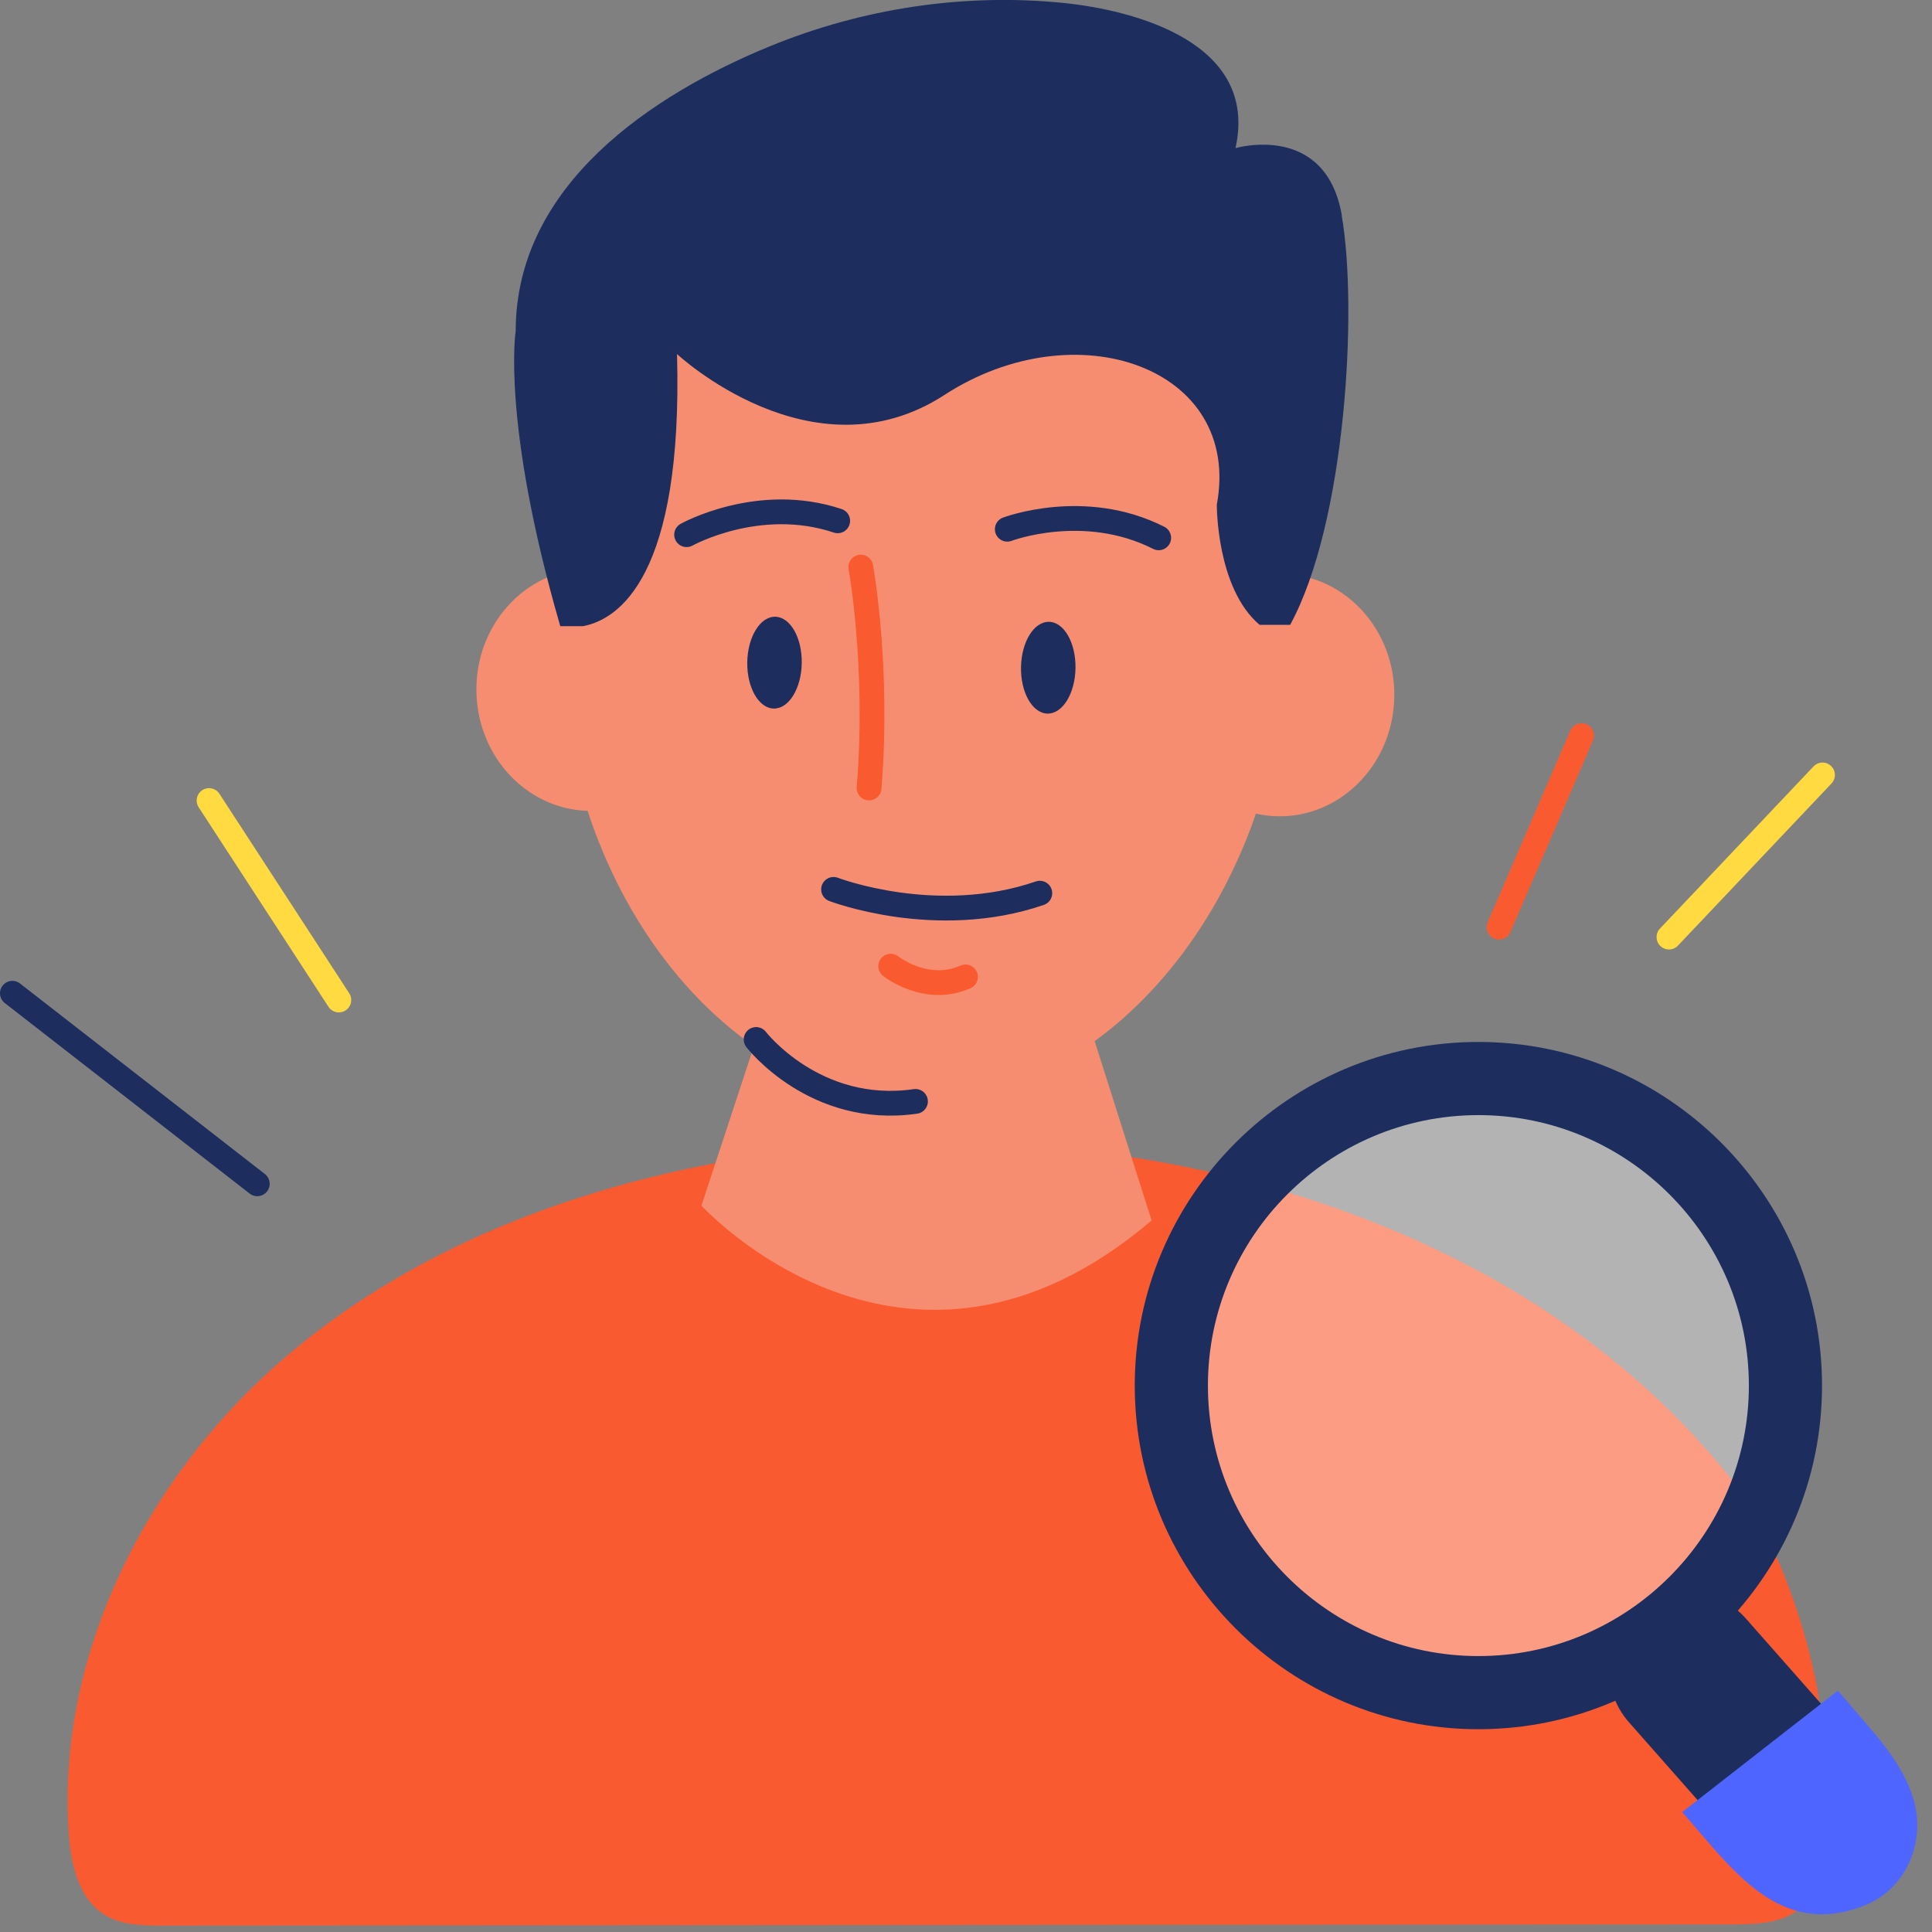 <svg width="117" height="117" viewBox="0 0 117 117" fill="none" xmlns="http://www.w3.org/2000/svg">
<rect x="0" y="0" width="117" height="117" fill="#808080" stroke="none"/>
<g clip-path="url(#clip0_1164_3065)">
<path d="M106.11 91.25C92.96 72.93 67.13 66.74 45.78 70.02C35.2 71.65 24.75 75.56 16.74 82.66C8.73 89.76 3.44 100.32 4.16 111C4.29 112.89 4.75 115 6.37 115.98C7.39 116.6 8.65 116.61 9.84 116.61L104.96 116.54C106.51 116.54 108.26 116.45 109.3 115.3C109.97 114.55 110.18 113.5 110.32 112.5C111.34 105.14 109.6 97.74 106.11 91.25Z" fill="#FA5A30"/>
<path d="M45.79 62.95L42.48 73.01C42.48 73.01 54.85 86.59 69.74 73.91L66.25 62.92L45.79 62.95Z" fill="#F78D70"/>
<path d="M84.436 42.262C84.534 38.209 81.517 34.849 77.696 34.756C73.875 34.663 70.698 37.873 70.6 41.926C70.501 45.978 73.519 49.339 77.34 49.432C81.16 49.524 84.338 46.314 84.436 42.262Z" fill="#F78D70"/>
<path d="M35.904 49.106C39.725 49.036 42.763 45.694 42.688 41.641C42.614 37.588 39.456 34.359 35.635 34.429C31.814 34.499 28.776 37.841 28.851 41.894C28.925 45.947 32.083 49.176 35.904 49.106Z" fill="#F78D70"/>
<path d="M33.92 37.92C33.66 53.59 43.9 66.49 55.44 66.7C66.98 66.91 77.63 54.39 77.89 38.72C77.26 38.54 76.85 18.62 76.4 18.24L35.46 18.7C34.65 18.86 33.92 37.92 33.92 37.92Z" fill="#F78D70"/>
<path d="M81.26 13.04C80.27 7.37 74.82 8.97 74.82 8.97C76.24 2.61 68.79 0.63 64.42 0.18C58.39 -0.43 52.22 0.5 46.58 2.82C39.58 5.7 31.24 11.15 31.23 20.04C31.23 20.04 30.35 25.55 33.93 37.92H35.31C37.47 37.51 41.37 34.91 41 21.44C41 21.44 49.2 29.11 57.19 23.92C65.18 18.73 75.23 22.26 73.69 30.56C73.69 30.56 73.65 35.61 76.28 37.84H78.13C81.49 31.68 82.24 18.7 81.25 13.04H81.26Z" fill="#1C2D5E"/>
<path d="M65.131 40.461C65.155 38.926 64.435 37.67 63.524 37.656C62.613 37.642 61.855 38.875 61.831 40.41C61.807 41.945 62.527 43.201 63.438 43.215C64.349 43.23 65.107 41.996 65.131 40.461Z" fill="#1C2D5E"/>
<path d="M48.553 40.155C48.577 38.62 47.858 37.364 46.947 37.349C46.036 37.335 45.278 38.568 45.254 40.103C45.23 41.639 45.949 42.895 46.861 42.909C47.772 42.923 48.53 41.69 48.553 40.155Z" fill="#1C2D5E"/>
<path d="M41.58 32.38C41.58 32.38 45.95 29.94 50.73 31.54" stroke="#1C2D5E" stroke-width="1.5" stroke-miterlimit="10" stroke-linecap="round"/>
<path d="M61 32.05C61 32.05 65.65 30.28 70.17 32.57" stroke="#1C2D5E" stroke-width="1.5" stroke-miterlimit="10" stroke-linecap="round"/>
<path d="M52.13 34.34C52.13 34.34 53.23 40.42 52.63 47.72L52.13 34.34Z" fill="white"/>
<path d="M52.13 34.34C52.13 34.34 53.23 40.42 52.63 47.72" stroke="#FA5A30" stroke-width="1.5" stroke-miterlimit="10" stroke-linecap="round"/>
<path d="M50.48 53.86C50.48 53.86 56.69 56.25 62.97 54.09" stroke="#1C2D5E" stroke-width="1.5" stroke-miterlimit="10" stroke-linecap="round"/>
<path d="M53.94 58.51C53.94 58.51 56.08 60.22 58.47 59.16L53.94 58.51Z" fill="white"/>
<path d="M53.94 58.51C53.94 58.51 56.08 60.22 58.47 59.16" stroke="#FA5A30" stroke-width="1.5" stroke-miterlimit="10" stroke-linecap="round"/>
<path d="M45.79 62.95C45.79 62.95 49.35 67.58 55.44 66.7" stroke="#1C2D5E" stroke-width="1.5" stroke-miterlimit="10" stroke-linecap="round"/>
<path d="M110.11 114.87C108.8 114.87 107.5 114.33 106.56 113.27L98.64 104.29C96.91 102.33 97.1 99.34 99.06 97.61C101.02 95.88 104.01 96.07 105.74 98.03L113.66 107.01C115.39 108.97 115.2 111.96 113.24 113.69C112.34 114.48 111.22 114.87 110.11 114.87Z" fill="#1C2D5E"/>
<path opacity="0.4" d="M90.377 102.473C100.634 102.007 108.571 93.315 108.105 83.059C107.639 72.802 98.947 64.866 88.691 65.331C78.434 65.797 70.498 74.489 70.963 84.746C71.429 95.002 80.121 102.939 90.377 102.473Z" fill="white"/>
<path d="M89.53 104.72C78.06 104.72 68.72 95.38 68.72 83.91C68.72 72.44 78.06 63.1 89.53 63.1C101 63.1 110.34 72.44 110.34 83.91C110.34 95.38 101 104.72 89.53 104.72ZM89.53 67.53C80.5 67.53 73.15 74.88 73.15 83.91C73.15 92.94 80.5 100.29 89.53 100.29C98.56 100.29 105.91 92.94 105.91 83.91C105.91 74.88 98.56 67.53 89.53 67.53Z" fill="#1C2D5E"/>
<path d="M101.87 109.74C101.87 109.74 111.28 102.4 111.29 102.39C111.31 102.37 113.68 105.16 113.91 105.45C114.79 106.57 115.6 107.82 115.95 109.22C116.56 111.73 115.35 114.44 112.9 115.4C107.72 117.44 104.88 113.14 101.87 109.74Z" fill="#4F65FF"/>
<path d="M0.75 60.15L15.58 71.69" stroke="#1C2D5E" stroke-width="1.5" stroke-miterlimit="10" stroke-linecap="round"/>
<path d="M12.66 48.48L20.52 60.56" stroke="#FFDA40" stroke-width="1.5" stroke-miterlimit="10" stroke-linecap="round"/>
<path d="M110.37 46.93L101.07 56.75" stroke="#FFDA40" stroke-width="1.5" stroke-miterlimit="10" stroke-linecap="round"/>
<path d="M95.78 44.55L90.78 56.15" stroke="#FA5A30" stroke-width="1.5" stroke-miterlimit="10" stroke-linecap="round"/>
</g>
<defs>
<clipPath id="clip0_1164_3065">
<rect width="116.1" height="116.62" fill="white"/>
</clipPath>
</defs>
</svg>
